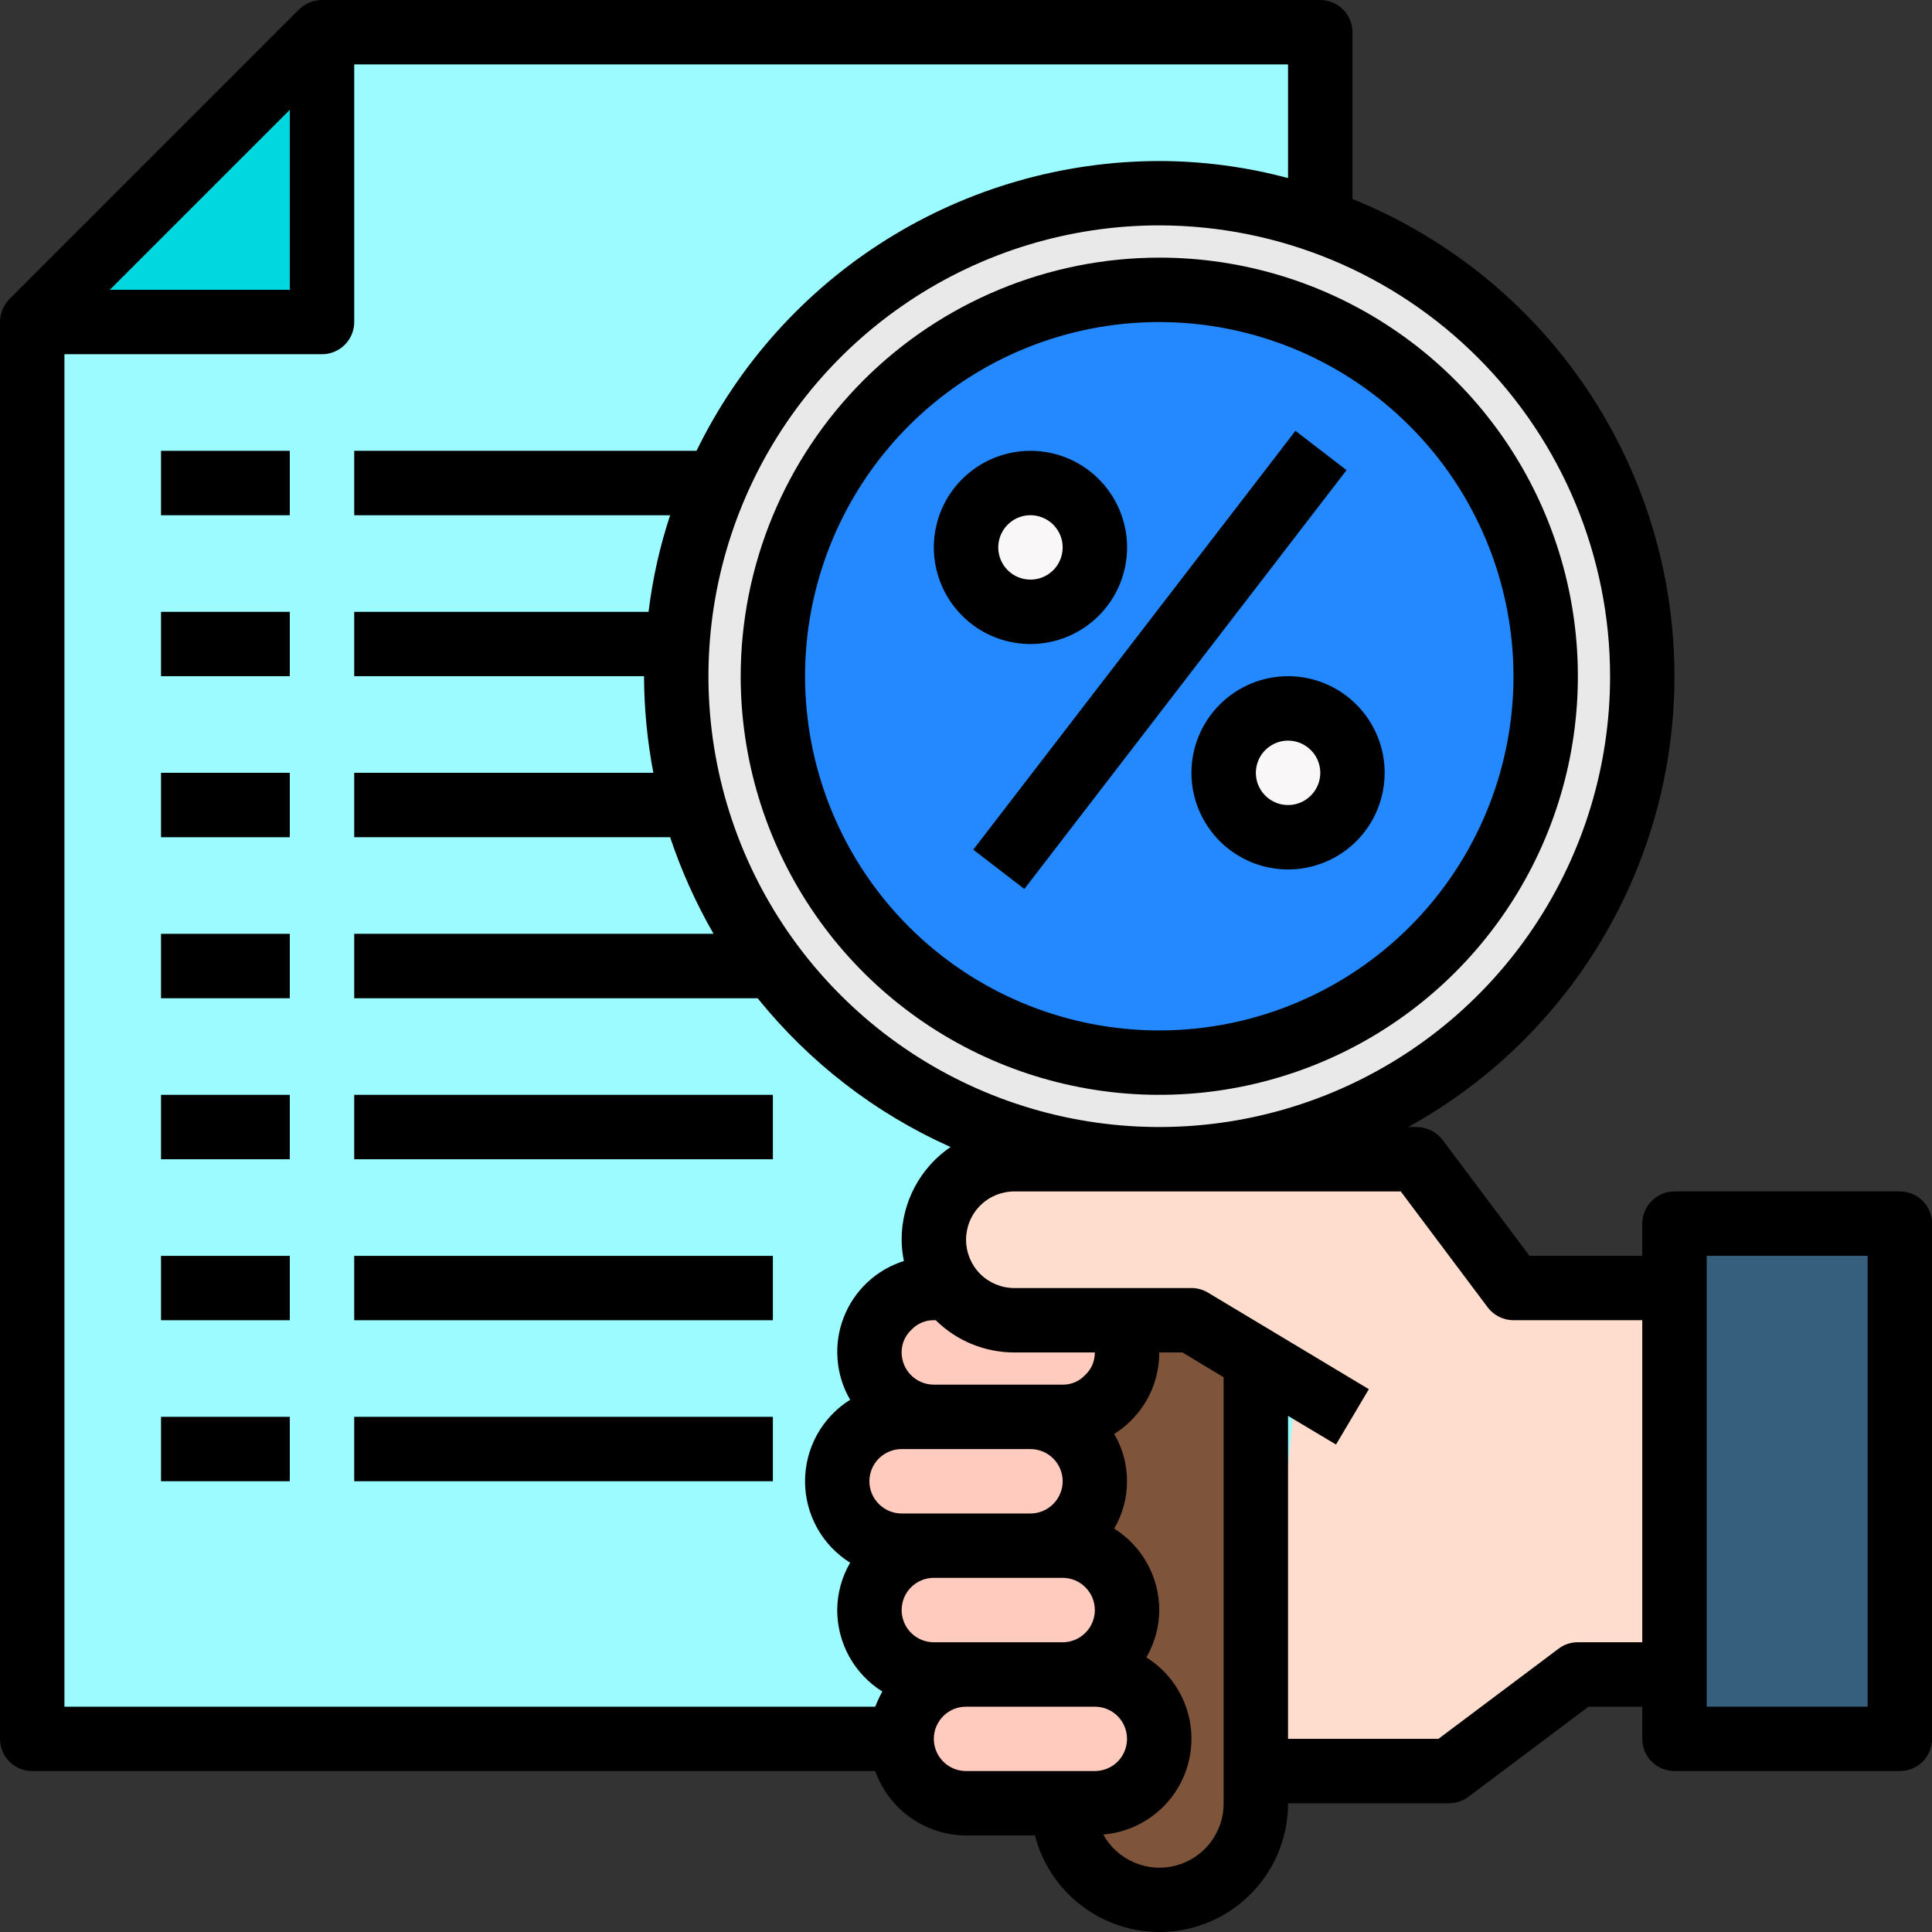 <svg viewBox="0 0 29 29" fill="none" xmlns="http://www.w3.org/2000/svg">
<rect x="0" y="0" width="29" height="29" fill="#333333" stroke="none"/>
<path d="M0.484 4.833V26.101H19.818V0.483H4.834L0.484 4.833Z" fill="#9BFBFF"/>
<path d="M0.484 4.833H4.834V0.483" fill="#00D7DF"/>
<path d="M17.401 28.518C17.017 28.518 16.648 28.365 16.376 28.093C16.104 27.821 15.951 27.452 15.951 27.068V14.984H18.851V27.068C18.851 27.452 18.698 27.821 18.427 28.093C18.155 28.365 17.786 28.518 17.401 28.518Z" fill="#7E543B"/>
<path d="M15.951 19.334H14.018C13.484 19.334 13.051 19.767 13.051 20.301C13.051 20.835 13.484 21.267 14.018 21.267H15.951C16.485 21.267 16.918 20.835 16.918 20.301C16.918 19.767 16.485 19.334 15.951 19.334Z" fill="#FFCBBE"/>
<path d="M15.467 21.267H13.534C13 21.267 12.567 21.7 12.567 22.234C12.567 22.768 13 23.201 13.534 23.201H15.467C16.001 23.201 16.434 22.768 16.434 22.234C16.434 21.7 16.001 21.267 15.467 21.267Z" fill="#FFCBBE"/>
<path d="M15.951 23.201H14.018C13.484 23.201 13.051 23.634 13.051 24.168C13.051 24.701 13.484 25.134 14.018 25.134H15.951C16.485 25.134 16.918 24.701 16.918 24.168C16.918 23.634 16.485 23.201 15.951 23.201Z" fill="#FFCBBE"/>
<path d="M16.434 25.134H14.501C13.967 25.134 13.534 25.567 13.534 26.101C13.534 26.635 13.967 27.068 14.501 27.068H16.434C16.968 27.068 17.401 26.635 17.401 26.101C17.401 25.567 16.968 25.134 16.434 25.134Z" fill="#FFCBBE"/>
<path d="M17.401 17.401C21.405 17.401 24.651 14.155 24.651 10.15C24.651 6.146 21.405 2.9 17.401 2.9C13.396 2.9 10.15 6.146 10.15 10.15C10.15 14.155 13.396 17.401 17.401 17.401Z" fill="#E9E9EA"/>
<path d="M17.401 15.951C20.604 15.951 23.201 13.354 23.201 10.15C23.201 6.947 20.604 4.35 17.401 4.35C14.197 4.35 11.601 6.947 11.601 10.15C11.601 13.354 14.197 15.951 17.401 15.951Z" fill="#2488FF"/>
<path d="M18.851 26.584H21.751L23.685 25.134H25.135V19.334H22.718L21.268 17.401H19.818" fill="#FFDDCE"/>
<path d="M20.301 21.267L17.884 19.817H15.226C14.905 19.817 14.598 19.69 14.371 19.463C14.145 19.237 14.018 18.93 14.018 18.609C14.018 18.288 14.145 17.981 14.371 17.755C14.598 17.528 14.905 17.401 15.226 17.401H20.301" fill="#FFDDCE"/>
<path d="M25.135 18.367H28.518V26.101H25.135V18.367Z" fill="#365E7D"/>
<path d="M15.468 9.184C16.002 9.184 16.434 8.751 16.434 8.217C16.434 7.683 16.002 7.25 15.468 7.25C14.934 7.25 14.501 7.683 14.501 8.217C14.501 8.751 14.934 9.184 15.468 9.184Z" fill="#F9F7F8"/>
<path d="M19.334 12.567C19.868 12.567 20.301 12.134 20.301 11.6C20.301 11.066 19.868 10.634 19.334 10.634C18.8 10.634 18.368 11.066 18.368 11.6C18.368 12.134 18.8 12.567 19.334 12.567Z" fill="#F9F7F8"/>
<path d="M5.317 16.434H11.601V17.401H5.317V16.434Z" fill="black"/>
<path d="M2.417 6.767H4.35V7.734H2.417V6.767Z" fill="black"/>
<path d="M2.417 9.184H4.35V10.15H2.417V9.184Z" fill="black"/>
<path d="M2.417 11.6H4.35V12.567H2.417V11.6Z" fill="black"/>
<path d="M2.417 14.017H4.35V14.984H2.417V14.017Z" fill="black"/>
<path d="M5.317 18.851H11.601V19.817H5.317V18.851Z" fill="black"/>
<path d="M5.317 21.267H11.601V22.234H5.317V21.267Z" fill="black"/>
<path d="M2.417 16.434H4.35V17.401H2.417V16.434Z" fill="black"/>
<path d="M2.417 18.851H4.35V19.817H2.417V18.851Z" fill="black"/>
<path d="M2.417 21.267H4.35V22.234H2.417V21.267Z" fill="black"/>
<path d="M11.118 10.15C11.118 11.393 11.486 12.608 12.177 13.641C12.867 14.675 13.848 15.48 14.997 15.956C16.145 16.431 17.408 16.556 18.627 16.313C19.846 16.071 20.966 15.472 21.844 14.594C22.723 13.715 23.322 12.595 23.564 11.376C23.806 10.157 23.682 8.894 23.206 7.746C22.731 6.598 21.925 5.616 20.892 4.926C19.859 4.235 18.644 3.867 17.401 3.867C15.735 3.869 14.138 4.531 12.96 5.709C11.782 6.887 11.12 8.484 11.118 10.15ZM22.718 10.15C22.718 11.202 22.406 12.23 21.822 13.104C21.238 13.979 20.407 14.66 19.436 15.062C18.464 15.465 17.395 15.57 16.364 15.365C15.333 15.16 14.385 14.653 13.642 13.91C12.898 13.166 12.392 12.219 12.187 11.188C11.981 10.156 12.087 9.087 12.489 8.116C12.892 7.144 13.573 6.314 14.447 5.73C15.322 5.145 16.35 4.834 17.401 4.834C18.811 4.835 20.162 5.396 21.159 6.393C22.156 7.389 22.716 8.741 22.718 10.15Z" fill="black"/>
<path d="M28.518 17.884H25.134C25.006 17.884 24.883 17.935 24.793 18.026C24.702 18.116 24.651 18.239 24.651 18.367V18.851H22.959L21.654 17.111C21.609 17.051 21.55 17.003 21.483 16.969C21.416 16.936 21.342 16.918 21.267 16.917H21.137C22.417 16.212 23.47 15.159 24.175 13.879C24.88 12.6 25.208 11.146 25.12 9.688C25.033 8.23 24.534 6.826 23.681 5.64C22.828 4.454 21.655 3.534 20.301 2.987V0.483C20.301 0.355 20.25 0.232 20.159 0.142C20.069 0.051 19.946 0 19.817 0H4.834C4.705 0.001 4.582 0.051 4.49 0.14L0.14 4.49C0.051 4.582 0.001 4.705 0 4.834V26.101C0 26.229 0.051 26.352 0.142 26.443C0.232 26.533 0.355 26.584 0.483 26.584H13.137C13.238 26.866 13.422 27.11 13.666 27.283C13.91 27.456 14.201 27.549 14.501 27.551H15.535C15.652 28.006 15.931 28.403 16.32 28.667C16.709 28.931 17.181 29.044 17.648 28.985C18.114 28.925 18.543 28.698 18.853 28.345C19.164 27.992 19.335 27.538 19.334 27.068H21.751C21.855 27.068 21.957 27.034 22.041 26.971L23.844 25.618H24.651V26.101C24.651 26.229 24.702 26.352 24.793 26.443C24.883 26.533 25.006 26.584 25.134 26.584H28.518C28.646 26.584 28.769 26.533 28.86 26.443C28.95 26.352 29.001 26.229 29.001 26.101V18.367C29.001 18.239 28.95 18.116 28.86 18.026C28.769 17.935 28.646 17.884 28.518 17.884ZM24.168 10.15C24.168 11.489 23.771 12.797 23.027 13.91C22.284 15.023 21.227 15.89 19.99 16.402C18.754 16.914 17.393 17.048 16.081 16.787C14.768 16.526 13.562 15.882 12.616 14.935C11.669 13.989 11.025 12.783 10.764 11.47C10.503 10.158 10.637 8.797 11.149 7.561C11.661 6.324 12.528 5.267 13.641 4.524C14.754 3.78 16.062 3.383 17.401 3.383C19.195 3.385 20.915 4.099 22.183 5.368C23.452 6.636 24.166 8.356 24.168 10.15ZM4.35 1.648V4.35H1.648L4.35 1.648ZM13.137 25.618H0.967V5.317H4.834C4.962 5.317 5.085 5.266 5.175 5.175C5.266 5.085 5.317 4.962 5.317 4.834V0.967H19.334V2.673C18.703 2.504 18.053 2.418 17.401 2.417C15.952 2.419 14.533 2.828 13.305 3.597C12.077 4.366 11.09 5.465 10.455 6.767H5.317V7.734H10.059C9.903 8.205 9.795 8.691 9.735 9.184H5.317V10.15H9.667C9.669 10.637 9.716 11.122 9.807 11.6H5.317V12.567H10.059C10.227 13.071 10.446 13.557 10.711 14.017H5.317V14.984H11.373C12.148 15.947 13.14 16.713 14.268 17.217C14.042 17.371 13.856 17.579 13.728 17.822C13.6 18.064 13.533 18.335 13.534 18.609C13.535 18.716 13.546 18.823 13.568 18.928C13.363 18.993 13.176 19.102 13.019 19.249C12.863 19.396 12.741 19.576 12.664 19.776C12.586 19.976 12.555 20.191 12.572 20.404C12.588 20.618 12.653 20.826 12.761 21.011C12.553 21.141 12.383 21.321 12.264 21.535C12.146 21.749 12.084 21.99 12.084 22.234C12.084 22.479 12.146 22.719 12.264 22.933C12.383 23.147 12.553 23.327 12.761 23.457C12.635 23.673 12.568 23.918 12.567 24.168C12.567 24.412 12.629 24.652 12.747 24.866C12.866 25.08 13.037 25.261 13.244 25.39C13.204 25.464 13.168 25.54 13.137 25.618ZM15.226 20.301H16.434C16.434 20.365 16.421 20.429 16.396 20.488C16.37 20.547 16.332 20.601 16.284 20.644C16.241 20.689 16.189 20.725 16.132 20.749C16.075 20.773 16.013 20.785 15.951 20.784H14.017C13.889 20.784 13.766 20.733 13.675 20.642C13.585 20.552 13.534 20.429 13.534 20.301C13.533 20.236 13.546 20.172 13.572 20.113C13.598 20.054 13.636 20.001 13.684 19.957C13.726 19.912 13.778 19.877 13.836 19.852C13.893 19.828 13.955 19.816 14.017 19.817H14.046C14.36 20.128 14.784 20.301 15.226 20.301ZM13.05 22.234C13.05 22.106 13.101 21.983 13.192 21.892C13.283 21.802 13.406 21.751 13.534 21.751H15.467C15.595 21.751 15.718 21.802 15.809 21.892C15.9 21.983 15.951 22.106 15.951 22.234C15.951 22.362 15.9 22.485 15.809 22.576C15.718 22.667 15.595 22.718 15.467 22.718H13.534C13.406 22.718 13.283 22.667 13.192 22.576C13.101 22.485 13.05 22.362 13.05 22.234ZM13.534 24.168C13.534 24.039 13.585 23.916 13.675 23.826C13.766 23.735 13.889 23.684 14.017 23.684H15.951C16.079 23.684 16.202 23.735 16.292 23.826C16.383 23.916 16.434 24.039 16.434 24.168C16.434 24.296 16.383 24.419 16.292 24.509C16.202 24.6 16.079 24.651 15.951 24.651H14.017C13.889 24.651 13.766 24.6 13.675 24.509C13.585 24.419 13.534 24.296 13.534 24.168ZM14.501 26.584C14.372 26.584 14.249 26.533 14.159 26.443C14.068 26.352 14.017 26.229 14.017 26.101C14.017 25.973 14.068 25.85 14.159 25.759C14.249 25.669 14.372 25.618 14.501 25.618H16.434C16.562 25.618 16.685 25.669 16.776 25.759C16.866 25.85 16.917 25.973 16.917 26.101C16.917 26.229 16.866 26.352 16.776 26.443C16.685 26.533 16.562 26.584 16.434 26.584H14.501ZM18.367 27.068C18.368 27.282 18.297 27.49 18.167 27.66C18.036 27.829 17.853 27.95 17.645 28.004C17.438 28.058 17.219 28.041 17.023 27.956C16.826 27.872 16.663 27.724 16.56 27.537C16.861 27.512 17.148 27.393 17.378 27.196C17.609 27 17.771 26.735 17.843 26.441C17.915 26.147 17.892 25.837 17.778 25.557C17.664 25.276 17.464 25.039 17.207 24.878C17.333 24.662 17.4 24.417 17.401 24.168C17.401 23.923 17.339 23.683 17.22 23.469C17.102 23.255 16.931 23.074 16.724 22.945C16.851 22.729 16.917 22.484 16.917 22.234C16.917 21.984 16.851 21.739 16.724 21.524C16.813 21.469 16.896 21.404 16.97 21.33C17.107 21.196 17.216 21.036 17.29 20.859C17.363 20.682 17.401 20.492 17.401 20.301H17.749L18.367 20.673V27.068ZM24.651 24.651H23.684C23.579 24.65 23.478 24.684 23.394 24.748L21.591 26.101H19.334V21.253L20.054 21.683L20.547 20.852L18.131 19.402C18.056 19.357 17.971 19.334 17.884 19.334H15.226C15.033 19.334 14.849 19.258 14.713 19.122C14.577 18.986 14.501 18.801 14.501 18.609C14.501 18.417 14.577 18.232 14.713 18.096C14.849 17.96 15.033 17.884 15.226 17.884H21.026L22.331 19.624C22.376 19.684 22.435 19.732 22.502 19.766C22.569 19.799 22.642 19.817 22.718 19.817H24.651V24.651ZM28.034 25.618H25.618V18.851H28.034V25.618Z" fill="black"/>
<path d="M14.609 12.754L19.445 6.467L20.212 7.057L15.376 13.344L14.609 12.754Z" fill="black"/>
<path d="M16.918 8.217C16.918 7.93 16.833 7.65 16.673 7.411C16.514 7.173 16.288 6.987 16.023 6.877C15.758 6.768 15.466 6.739 15.185 6.795C14.903 6.851 14.645 6.989 14.442 7.192C14.239 7.394 14.101 7.653 14.045 7.934C13.989 8.215 14.018 8.507 14.128 8.772C14.238 9.037 14.424 9.263 14.662 9.423C14.9 9.582 15.181 9.667 15.468 9.667C15.852 9.667 16.221 9.514 16.493 9.242C16.765 8.97 16.918 8.602 16.918 8.217ZM14.984 8.217C14.984 8.121 15.013 8.028 15.066 7.948C15.119 7.869 15.194 7.807 15.283 7.77C15.371 7.734 15.468 7.724 15.562 7.743C15.656 7.762 15.742 7.808 15.809 7.875C15.877 7.943 15.923 8.029 15.942 8.123C15.96 8.216 15.951 8.314 15.914 8.402C15.878 8.49 15.816 8.566 15.736 8.619C15.657 8.672 15.563 8.7 15.468 8.7C15.339 8.7 15.216 8.649 15.126 8.559C15.035 8.468 14.984 8.345 14.984 8.217Z" fill="black"/>
<path d="M17.884 11.6C17.884 11.887 17.969 12.168 18.129 12.406C18.288 12.645 18.515 12.83 18.779 12.94C19.044 13.05 19.336 13.079 19.617 13.023C19.898 12.967 20.157 12.829 20.36 12.626C20.562 12.423 20.701 12.165 20.756 11.883C20.812 11.602 20.784 11.31 20.674 11.046C20.564 10.781 20.378 10.554 20.14 10.395C19.901 10.235 19.621 10.15 19.334 10.15C18.95 10.15 18.581 10.303 18.309 10.575C18.037 10.847 17.884 11.216 17.884 11.6ZM19.818 11.6C19.818 11.696 19.789 11.79 19.736 11.869C19.683 11.948 19.608 12.01 19.519 12.047C19.431 12.084 19.334 12.093 19.24 12.075C19.146 12.056 19.06 12.01 18.992 11.942C18.925 11.875 18.879 11.789 18.86 11.695C18.842 11.601 18.851 11.504 18.888 11.415C18.924 11.327 18.986 11.252 19.066 11.199C19.145 11.145 19.239 11.117 19.334 11.117C19.462 11.117 19.585 11.168 19.676 11.259C19.767 11.349 19.818 11.472 19.818 11.6Z" fill="black"/>
</svg>

